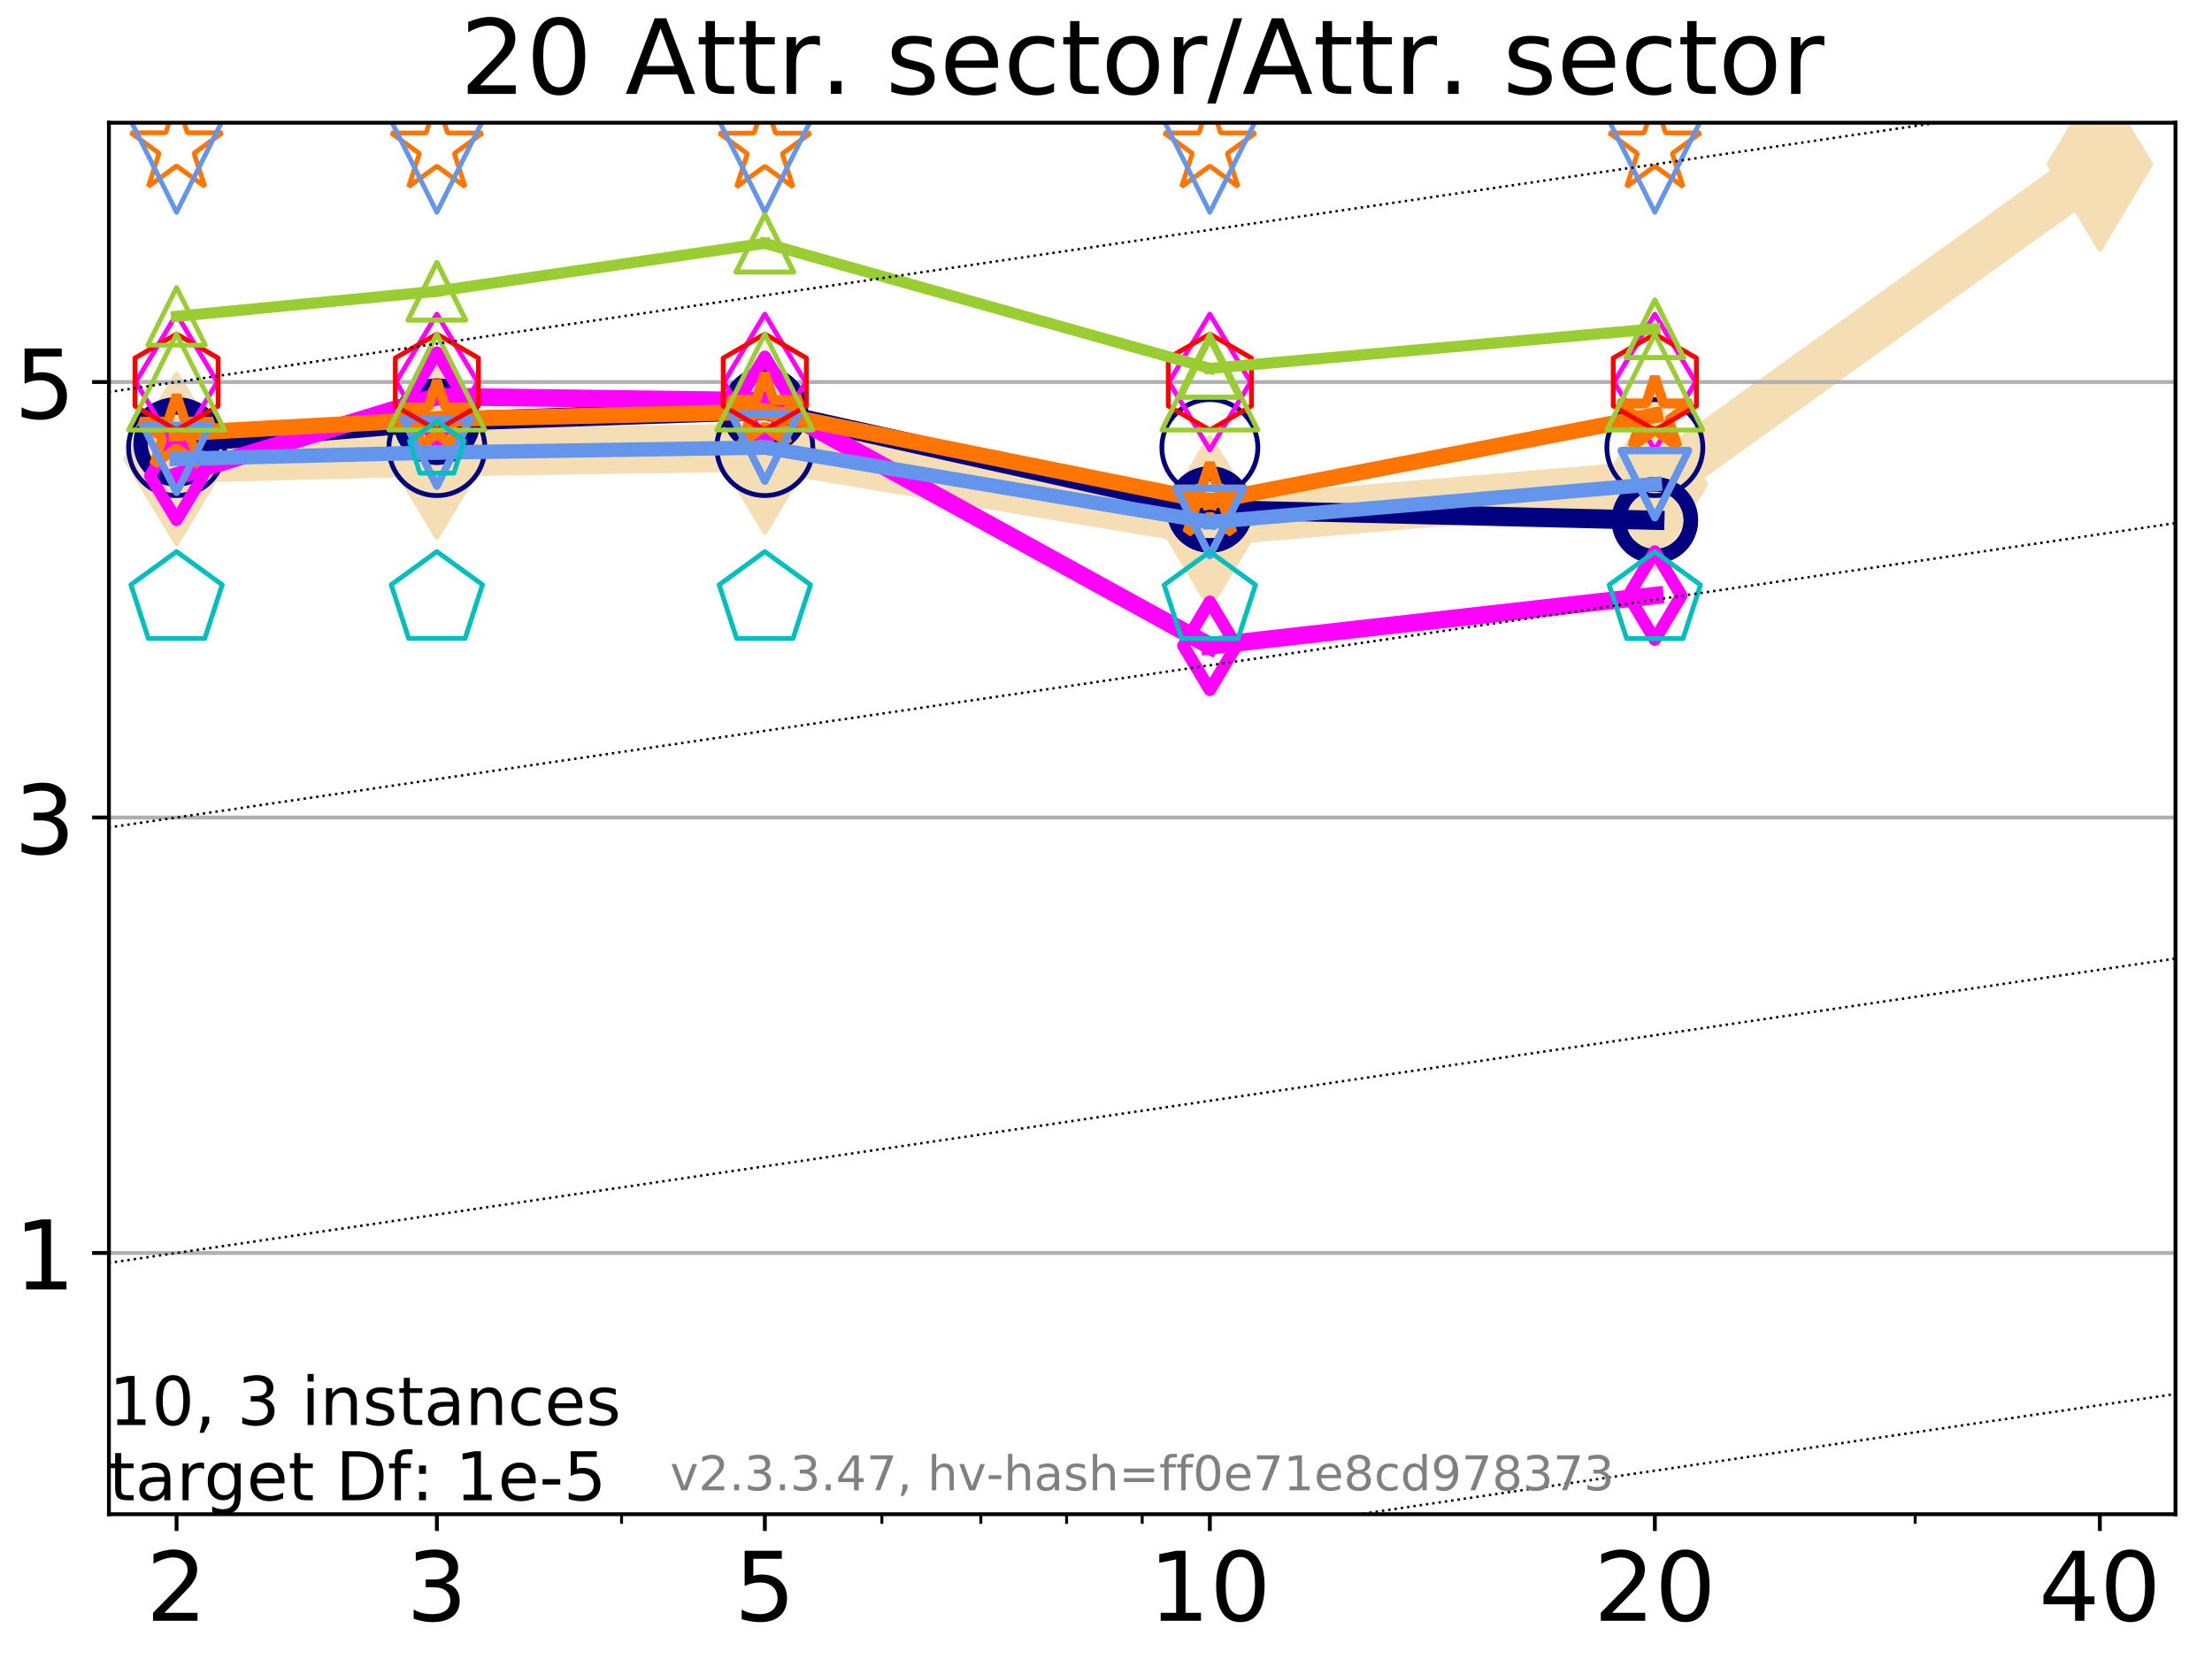 <?xml version="1.0" encoding="utf-8" standalone="no"?>
<!DOCTYPE svg PUBLIC "-//W3C//DTD SVG 1.1//EN"
  "http://www.w3.org/Graphics/SVG/1.1/DTD/svg11.dtd">
<!-- Created with matplotlib (https://matplotlib.org/) -->
<svg height="345.6pt" version="1.1" viewBox="0 0 460.8 345.6" width="460.8pt" xmlns="http://www.w3.org/2000/svg" xmlns:xlink="http://www.w3.org/1999/xlink">
 <defs>
  <style type="text/css">
*{stroke-linecap:butt;stroke-linejoin:round;}
  </style>
 </defs>
 <g id="figure_1">
  <g id="patch_1">
   <path d="M 0 345.6 
L 460.8 345.6 
L 460.8 0 
L 0 0 
z
" style="fill:#ffffff;"/>
  </g>
  <g id="axes_1">
   <g id="patch_2">
    <path d="M 22.69 315.44 
L 453.192 315.44 
L 453.192 25.56 
L 22.69 25.56 
z
" style="fill:#ffffff;"/>
   </g>
   <g id="line2d_1">
    <path clip-path="url(#p265bdc2917)" d="M 36.781 95.595 
L 91.009 94.264 
L 159.329 93.236 
L 252.032 108.739 
L 344.736 100.858 
L 437.439 34.238 
" style="fill:none;stroke:#f5deb3;stroke-linecap:square;stroke-width:10;"/>
    <defs>
     <path d="M 0 17.678 
L 10.607 0 
L 0 -17.678 
L -10.607 0 
z
" id="m202fcb9f20" style="stroke:#f5deb3;stroke-linejoin:miter;"/>
    </defs>
    <g clip-path="url(#p265bdc2917)">
     <use style="fill:#f5deb3;stroke:#f5deb3;stroke-linejoin:miter;" x="36.781" xlink:href="#m202fcb9f20" y="95.595"/>
     <use style="fill:#f5deb3;stroke:#f5deb3;stroke-linejoin:miter;" x="91.009" xlink:href="#m202fcb9f20" y="94.264"/>
     <use style="fill:#f5deb3;stroke:#f5deb3;stroke-linejoin:miter;" x="159.329" xlink:href="#m202fcb9f20" y="93.236"/>
     <use style="fill:#f5deb3;stroke:#f5deb3;stroke-linejoin:miter;" x="252.032" xlink:href="#m202fcb9f20" y="108.739"/>
     <use style="fill:#f5deb3;stroke:#f5deb3;stroke-linejoin:miter;" x="344.736" xlink:href="#m202fcb9f20" y="100.858"/>
     <use style="fill:#f5deb3;stroke:#f5deb3;stroke-linejoin:miter;" x="437.439" xlink:href="#m202fcb9f20" y="34.238"/>
    </g>
   </g>
   <g id="matplotlib.axis_1">
    <g id="xtick_1">
     <g id="line2d_2">
      <defs>
       <path d="M 0 0 
L 0 3.5 
" id="m2816f1c9ae" style="stroke:#000000;stroke-width:0.8;"/>
      </defs>
      <g>
       <use style="stroke:#000000;stroke-width:0.8;" x="36.781" xlink:href="#m2816f1c9ae" y="315.44"/>
      </g>
     </g>
     <g id="text_1">
      <!-- 2 -->
      <defs>
       <path d="M 19.188 8.297 
L 53.609 8.297 
L 53.609 0 
L 7.328 0 
L 7.328 8.297 
Q 12.938 14.109 22.625 23.891 
Q 32.328 33.688 34.812 36.531 
Q 39.547 41.844 41.422 45.531 
Q 43.312 49.219 43.312 52.781 
Q 43.312 58.594 39.234 62.25 
Q 35.156 65.922 28.609 65.922 
Q 23.969 65.922 18.812 64.312 
Q 13.672 62.703 7.812 59.422 
L 7.812 69.391 
Q 13.766 71.781 18.938 73 
Q 24.125 74.219 28.422 74.219 
Q 39.75 74.219 46.484 68.547 
Q 53.219 62.891 53.219 53.422 
Q 53.219 48.922 51.531 44.891 
Q 49.859 40.875 45.406 35.406 
Q 44.188 33.984 37.641 27.219 
Q 31.109 20.453 19.188 8.297 
z
" id="DejaVuSans-50"/>
      </defs>
      <g transform="translate(30.419 337.637)scale(0.2 -0.2)">
       <use xlink:href="#DejaVuSans-50"/>
      </g>
     </g>
    </g>
    <g id="xtick_2">
     <g id="line2d_3">
      <g>
       <use style="stroke:#000000;stroke-width:0.8;" x="91.009" xlink:href="#m2816f1c9ae" y="315.44"/>
      </g>
     </g>
     <g id="text_2">
      <!-- 3 -->
      <defs>
       <path d="M 40.578 39.312 
Q 47.656 37.797 51.625 33 
Q 55.609 28.219 55.609 21.188 
Q 55.609 10.406 48.188 4.484 
Q 40.766 -1.422 27.094 -1.422 
Q 22.516 -1.422 17.656 -0.516 
Q 12.797 0.391 7.625 2.203 
L 7.625 11.719 
Q 11.719 9.328 16.594 8.109 
Q 21.484 6.891 26.812 6.891 
Q 36.078 6.891 40.938 10.547 
Q 45.797 14.203 45.797 21.188 
Q 45.797 27.641 41.281 31.266 
Q 36.766 34.906 28.719 34.906 
L 20.219 34.906 
L 20.219 43.016 
L 29.109 43.016 
Q 36.375 43.016 40.234 45.922 
Q 44.094 48.828 44.094 54.297 
Q 44.094 59.906 40.109 62.906 
Q 36.141 65.922 28.719 65.922 
Q 24.656 65.922 20.016 65.031 
Q 15.375 64.156 9.812 62.312 
L 9.812 71.094 
Q 15.438 72.656 20.344 73.438 
Q 25.25 74.219 29.594 74.219 
Q 40.828 74.219 47.359 69.109 
Q 53.906 64.016 53.906 55.328 
Q 53.906 49.266 50.438 45.094 
Q 46.969 40.922 40.578 39.312 
z
" id="DejaVuSans-51"/>
      </defs>
      <g transform="translate(84.647 337.637)scale(0.2 -0.2)">
       <use xlink:href="#DejaVuSans-51"/>
      </g>
     </g>
    </g>
    <g id="xtick_3">
     <g id="line2d_4">
      <g>
       <use style="stroke:#000000;stroke-width:0.8;" x="159.329" xlink:href="#m2816f1c9ae" y="315.44"/>
      </g>
     </g>
     <g id="text_3">
      <!-- 5 -->
      <defs>
       <path d="M 10.797 72.906 
L 49.516 72.906 
L 49.516 64.594 
L 19.828 64.594 
L 19.828 46.734 
Q 21.969 47.469 24.109 47.828 
Q 26.266 48.188 28.422 48.188 
Q 40.625 48.188 47.75 41.5 
Q 54.891 34.812 54.891 23.391 
Q 54.891 11.625 47.562 5.094 
Q 40.234 -1.422 26.906 -1.422 
Q 22.312 -1.422 17.547 -0.641 
Q 12.797 0.141 7.719 1.703 
L 7.719 11.625 
Q 12.109 9.234 16.797 8.062 
Q 21.484 6.891 26.703 6.891 
Q 35.156 6.891 40.078 11.328 
Q 45.016 15.766 45.016 23.391 
Q 45.016 31 40.078 35.438 
Q 35.156 39.891 26.703 39.891 
Q 22.75 39.891 18.812 39.016 
Q 14.891 38.141 10.797 36.281 
z
" id="DejaVuSans-53"/>
      </defs>
      <g transform="translate(152.966 337.637)scale(0.2 -0.2)">
       <use xlink:href="#DejaVuSans-53"/>
      </g>
     </g>
    </g>
    <g id="xtick_4">
     <g id="line2d_5">
      <g>
       <use style="stroke:#000000;stroke-width:0.8;" x="252.032" xlink:href="#m2816f1c9ae" y="315.44"/>
      </g>
     </g>
     <g id="text_4">
      <!-- 10 -->
      <defs>
       <path d="M 12.406 8.297 
L 28.516 8.297 
L 28.516 63.922 
L 10.984 60.406 
L 10.984 69.391 
L 28.422 72.906 
L 38.281 72.906 
L 38.281 8.297 
L 54.391 8.297 
L 54.391 0 
L 12.406 0 
z
" id="DejaVuSans-49"/>
       <path d="M 31.781 66.406 
Q 24.172 66.406 20.328 58.906 
Q 16.5 51.422 16.5 36.375 
Q 16.5 21.391 20.328 13.891 
Q 24.172 6.391 31.781 6.391 
Q 39.453 6.391 43.281 13.891 
Q 47.125 21.391 47.125 36.375 
Q 47.125 51.422 43.281 58.906 
Q 39.453 66.406 31.781 66.406 
z
M 31.781 74.219 
Q 44.047 74.219 50.516 64.516 
Q 56.984 54.828 56.984 36.375 
Q 56.984 17.969 50.516 8.266 
Q 44.047 -1.422 31.781 -1.422 
Q 19.531 -1.422 13.062 8.266 
Q 6.594 17.969 6.594 36.375 
Q 6.594 54.828 13.062 64.516 
Q 19.531 74.219 31.781 74.219 
z
" id="DejaVuSans-48"/>
      </defs>
      <g transform="translate(239.307 337.637)scale(0.2 -0.2)">
       <use xlink:href="#DejaVuSans-49"/>
       <use x="63.623" xlink:href="#DejaVuSans-48"/>
      </g>
     </g>
    </g>
    <g id="xtick_5">
     <g id="line2d_6">
      <g>
       <use style="stroke:#000000;stroke-width:0.8;" x="344.736" xlink:href="#m2816f1c9ae" y="315.44"/>
      </g>
     </g>
     <g id="text_5">
      <!-- 20 -->
      <g transform="translate(332.011 337.637)scale(0.2 -0.2)">
       <use xlink:href="#DejaVuSans-50"/>
       <use x="63.623" xlink:href="#DejaVuSans-48"/>
      </g>
     </g>
    </g>
    <g id="xtick_6">
     <g id="line2d_7">
      <g>
       <use style="stroke:#000000;stroke-width:0.8;" x="437.439" xlink:href="#m2816f1c9ae" y="315.44"/>
      </g>
     </g>
     <g id="text_6">
      <!-- 40 -->
      <defs>
       <path d="M 37.797 64.312 
L 12.891 25.391 
L 37.797 25.391 
z
M 35.203 72.906 
L 47.609 72.906 
L 47.609 25.391 
L 58.016 25.391 
L 58.016 17.188 
L 47.609 17.188 
L 47.609 0 
L 37.797 0 
L 37.797 17.188 
L 4.891 17.188 
L 4.891 26.703 
z
" id="DejaVuSans-52"/>
      </defs>
      <g transform="translate(424.714 337.637)scale(0.2 -0.2)">
       <use xlink:href="#DejaVuSans-52"/>
       <use x="63.623" xlink:href="#DejaVuSans-48"/>
      </g>
     </g>
    </g>
    <g id="xtick_7">
     <g id="line2d_8">
      <defs>
       <path d="M 0 0 
L 0 2 
" id="mff2ad75023" style="stroke:#000000;stroke-width:0.6;"/>
      </defs>
      <g>
       <use style="stroke:#000000;stroke-width:0.6;" x="129.485" xlink:href="#mff2ad75023" y="315.44"/>
      </g>
     </g>
    </g>
    <g id="xtick_8">
     <g id="line2d_9">
      <g>
       <use style="stroke:#000000;stroke-width:0.6;" x="183.713" xlink:href="#mff2ad75023" y="315.44"/>
      </g>
     </g>
    </g>
    <g id="xtick_9">
     <g id="line2d_10">
      <g>
       <use style="stroke:#000000;stroke-width:0.6;" x="204.329" xlink:href="#mff2ad75023" y="315.44"/>
      </g>
     </g>
    </g>
    <g id="xtick_10">
     <g id="line2d_11">
      <g>
       <use style="stroke:#000000;stroke-width:0.6;" x="222.188" xlink:href="#mff2ad75023" y="315.44"/>
      </g>
     </g>
    </g>
    <g id="xtick_11">
     <g id="line2d_12">
      <g>
       <use style="stroke:#000000;stroke-width:0.6;" x="237.941" xlink:href="#mff2ad75023" y="315.44"/>
      </g>
     </g>
    </g>
    <g id="xtick_12">
     <g id="line2d_13">
      <g>
       <use style="stroke:#000000;stroke-width:0.6;" x="398.964" xlink:href="#mff2ad75023" y="315.44"/>
      </g>
     </g>
    </g>
   </g>
   <g id="matplotlib.axis_2">
    <g id="ytick_1">
     <g id="line2d_14">
      <path clip-path="url(#p265bdc2917)" d="M 22.69 261.012 
L 453.192 261.012 
" style="fill:none;stroke:#b0b0b0;stroke-linecap:square;stroke-width:0.8;"/>
     </g>
     <g id="line2d_15">
      <defs>
       <path d="M 0 0 
L -3.5 0 
" id="m9c0cd29c92" style="stroke:#000000;stroke-width:0.8;"/>
      </defs>
      <g>
       <use style="stroke:#000000;stroke-width:0.8;" x="22.69" xlink:href="#m9c0cd29c92" y="261.012"/>
      </g>
     </g>
     <g id="text_7">
      <!-- 1 -->
      <g transform="translate(2.965 268.611)scale(0.2 -0.2)">
       <use xlink:href="#DejaVuSans-49"/>
      </g>
     </g>
    </g>
    <g id="ytick_2">
     <g id="line2d_16">
      <path clip-path="url(#p265bdc2917)" d="M 22.69 170.299 
L 453.192 170.299 
" style="fill:none;stroke:#b0b0b0;stroke-linecap:square;stroke-width:0.8;"/>
     </g>
     <g id="line2d_17">
      <g>
       <use style="stroke:#000000;stroke-width:0.8;" x="22.69" xlink:href="#m9c0cd29c92" y="170.299"/>
      </g>
     </g>
     <g id="text_8">
      <!-- 3 -->
      <g transform="translate(2.965 177.898)scale(0.2 -0.2)">
       <use xlink:href="#DejaVuSans-51"/>
      </g>
     </g>
    </g>
    <g id="ytick_3">
     <g id="line2d_18">
      <path clip-path="url(#p265bdc2917)" d="M 22.69 79.586 
L 453.192 79.586 
" style="fill:none;stroke:#b0b0b0;stroke-linecap:square;stroke-width:0.8;"/>
     </g>
     <g id="line2d_19">
      <g>
       <use style="stroke:#000000;stroke-width:0.8;" x="22.69" xlink:href="#m9c0cd29c92" y="79.586"/>
      </g>
     </g>
     <g id="text_9">
      <!-- 5 -->
      <g transform="translate(2.965 87.184)scale(0.2 -0.2)">
       <use xlink:href="#DejaVuSans-53"/>
      </g>
     </g>
    </g>
   </g>
   <g id="line2d_20">
    <path clip-path="url(#p265bdc2917)" d="M 36.781 92.374 
L 91.009 87.837 
" style="fill:none;stroke:#000080;stroke-linecap:square;stroke-width:4;"/>
    <defs>
     <path d="M 0 7.5 
C 1.989 7.5 3.897 6.71 5.303 5.303 
C 6.71 3.897 7.5 1.989 7.5 0 
C 7.5 -1.989 6.71 -3.897 5.303 -5.303 
C 3.897 -6.71 1.989 -7.5 0 -7.5 
C -1.989 -7.5 -3.897 -6.71 -5.303 -5.303 
C -6.71 -3.897 -7.5 -1.989 -7.5 0 
C -7.5 1.989 -6.71 3.897 -5.303 5.303 
C -3.897 6.71 -1.989 7.5 0 7.5 
z
" id="m09c13eac47" style="stroke:#000080;stroke-width:3;"/>
    </defs>
    <g clip-path="url(#p265bdc2917)">
     <use style="fill-opacity:0;stroke:#000080;stroke-width:3;" x="36.781" xlink:href="#m09c13eac47" y="92.374"/>
     <use style="fill-opacity:0;stroke:#000080;stroke-width:3;" x="91.009" xlink:href="#m09c13eac47" y="87.837"/>
    </g>
   </g>
   <g id="line2d_21">
    <path clip-path="url(#p265bdc2917)" d="M 91.009 87.837 
L 159.329 85.493 
" style="fill:none;stroke:#000080;stroke-linecap:square;stroke-width:4;"/>
    <g clip-path="url(#p265bdc2917)">
     <use style="fill-opacity:0;stroke:#000080;stroke-width:3;" x="91.009" xlink:href="#m09c13eac47" y="87.837"/>
     <use style="fill-opacity:0;stroke:#000080;stroke-width:3;" x="159.329" xlink:href="#m09c13eac47" y="85.493"/>
    </g>
   </g>
   <g id="line2d_22">
    <path clip-path="url(#p265bdc2917)" d="M 159.329 85.493 
L 252.032 106.142 
" style="fill:none;stroke:#000080;stroke-linecap:square;stroke-width:4;"/>
    <g clip-path="url(#p265bdc2917)">
     <use style="fill-opacity:0;stroke:#000080;stroke-width:3;" x="159.329" xlink:href="#m09c13eac47" y="85.493"/>
     <use style="fill-opacity:0;stroke:#000080;stroke-width:3;" x="252.032" xlink:href="#m09c13eac47" y="106.142"/>
    </g>
   </g>
   <g id="line2d_23">
    <path clip-path="url(#p265bdc2917)" d="M 252.032 106.142 
L 344.736 108.384 
" style="fill:none;stroke:#000080;stroke-linecap:square;stroke-width:4;"/>
    <g clip-path="url(#p265bdc2917)">
     <use style="fill-opacity:0;stroke:#000080;stroke-width:3;" x="252.032" xlink:href="#m09c13eac47" y="106.142"/>
     <use style="fill-opacity:0;stroke:#000080;stroke-width:3;" x="344.736" xlink:href="#m09c13eac47" y="108.384"/>
    </g>
   </g>
   <g id="line2d_24">
    <path clip-path="url(#p265bdc2917)" d="M 344.736 108.384 
" style="fill:none;stroke:#000080;stroke-linecap:square;stroke-width:4;"/>
    <g clip-path="url(#p265bdc2917)">
     <use style="fill-opacity:0;stroke:#000080;stroke-width:3;" x="344.736" xlink:href="#m09c13eac47" y="108.384"/>
    </g>
   </g>
   <g id="line2d_25"/>
   <g id="line2d_26">
    <defs>
     <path d="M 0 10 
C 2.652 10 5.196 8.946 7.071 7.071 
C 8.946 5.196 10 2.652 10 0 
C 10 -2.652 8.946 -5.196 7.071 -7.071 
C 5.196 -8.946 2.652 -10 0 -10 
C -2.652 -10 -5.196 -8.946 -7.071 -7.071 
C -8.946 -5.196 -10 -2.652 -10 0 
C -10 2.652 -8.946 5.196 -7.071 7.071 
C -5.196 8.946 -2.652 10 0 10 
z
" id="mc94917ad9f" style="stroke:#000080;"/>
    </defs>
    <g clip-path="url(#p265bdc2917)">
     <use style="fill-opacity:0;stroke:#000080;" x="36.781" xlink:href="#mc94917ad9f" y="93.238"/>
     <use style="fill-opacity:0;stroke:#000080;" x="91.009" xlink:href="#mc94917ad9f" y="93.239"/>
     <use style="fill-opacity:0;stroke:#000080;" x="159.329" xlink:href="#mc94917ad9f" y="93.238"/>
     <use style="fill-opacity:0;stroke:#000080;" x="252.032" xlink:href="#mc94917ad9f" y="93.239"/>
     <use style="fill-opacity:0;stroke:#000080;" x="344.736" xlink:href="#mc94917ad9f" y="93.239"/>
    </g>
   </g>
   <g id="line2d_27">
    <path clip-path="url(#p265bdc2917)" d="M 36.781 99.166 
L 91.009 82.614 
" style="fill:none;stroke:#ff00ff;stroke-linecap:square;stroke-width:3.667;"/>
    <defs>
     <path d="M 0 9.192 
L 5.515 0 
L 0 -9.192 
L -5.515 0 
z
" id="me428ac0e98" style="stroke:#ff00ff;stroke-linejoin:miter;stroke-width:2.5;"/>
    </defs>
    <g clip-path="url(#p265bdc2917)">
     <use style="fill-opacity:0;stroke:#ff00ff;stroke-linejoin:miter;stroke-width:2.5;" x="36.781" xlink:href="#me428ac0e98" y="99.166"/>
     <use style="fill-opacity:0;stroke:#ff00ff;stroke-linejoin:miter;stroke-width:2.5;" x="91.009" xlink:href="#me428ac0e98" y="82.614"/>
    </g>
   </g>
   <g id="line2d_28">
    <path clip-path="url(#p265bdc2917)" d="M 91.009 82.614 
L 159.329 83.502 
" style="fill:none;stroke:#ff00ff;stroke-linecap:square;stroke-width:3.667;"/>
    <g clip-path="url(#p265bdc2917)">
     <use style="fill-opacity:0;stroke:#ff00ff;stroke-linejoin:miter;stroke-width:2.5;" x="91.009" xlink:href="#me428ac0e98" y="82.614"/>
     <use style="fill-opacity:0;stroke:#ff00ff;stroke-linejoin:miter;stroke-width:2.5;" x="159.329" xlink:href="#me428ac0e98" y="83.502"/>
    </g>
   </g>
   <g id="line2d_29">
    <path clip-path="url(#p265bdc2917)" d="M 159.329 83.502 
L 252.032 134.53 
" style="fill:none;stroke:#ff00ff;stroke-linecap:square;stroke-width:3.667;"/>
    <g clip-path="url(#p265bdc2917)">
     <use style="fill-opacity:0;stroke:#ff00ff;stroke-linejoin:miter;stroke-width:2.5;" x="159.329" xlink:href="#me428ac0e98" y="83.502"/>
     <use style="fill-opacity:0;stroke:#ff00ff;stroke-linejoin:miter;stroke-width:2.5;" x="252.032" xlink:href="#me428ac0e98" y="134.53"/>
    </g>
   </g>
   <g id="line2d_30">
    <path clip-path="url(#p265bdc2917)" d="M 252.032 134.53 
L 344.736 124.074 
" style="fill:none;stroke:#ff00ff;stroke-linecap:square;stroke-width:3.667;"/>
    <g clip-path="url(#p265bdc2917)">
     <use style="fill-opacity:0;stroke:#ff00ff;stroke-linejoin:miter;stroke-width:2.5;" x="252.032" xlink:href="#me428ac0e98" y="134.53"/>
     <use style="fill-opacity:0;stroke:#ff00ff;stroke-linejoin:miter;stroke-width:2.5;" x="344.736" xlink:href="#me428ac0e98" y="124.074"/>
    </g>
   </g>
   <g id="line2d_31">
    <path clip-path="url(#p265bdc2917)" d="M 344.736 124.074 
" style="fill:none;stroke:#ff00ff;stroke-linecap:square;stroke-width:3.667;"/>
    <g clip-path="url(#p265bdc2917)">
     <use style="fill-opacity:0;stroke:#ff00ff;stroke-linejoin:miter;stroke-width:2.5;" x="344.736" xlink:href="#me428ac0e98" y="124.074"/>
    </g>
   </g>
   <g id="line2d_32"/>
   <g id="line2d_33">
    <defs>
     <path d="M 0 14.142 
L 8.485 0 
L 0 -14.142 
L -8.485 0 
z
" id="mf759683c2a" style="stroke:#ff00ff;stroke-linejoin:miter;"/>
    </defs>
    <g clip-path="url(#p265bdc2917)">
     <use style="fill-opacity:0;stroke:#ff00ff;stroke-linejoin:miter;" x="36.781" xlink:href="#mf759683c2a" y="79.585"/>
     <use style="fill-opacity:0;stroke:#ff00ff;stroke-linejoin:miter;" x="91.009" xlink:href="#mf759683c2a" y="79.586"/>
     <use style="fill-opacity:0;stroke:#ff00ff;stroke-linejoin:miter;" x="159.329" xlink:href="#mf759683c2a" y="79.586"/>
     <use style="fill-opacity:0;stroke:#ff00ff;stroke-linejoin:miter;" x="252.032" xlink:href="#mf759683c2a" y="79.586"/>
     <use style="fill-opacity:0;stroke:#ff00ff;stroke-linejoin:miter;" x="344.736" xlink:href="#mf759683c2a" y="79.586"/>
    </g>
   </g>
   <g id="line2d_34">
    <path clip-path="url(#p265bdc2917)" d="M 36.781 90.279 
L 91.009 87.327 
" style="fill:none;stroke:#ff7500;stroke-linecap:square;stroke-width:3.333;"/>
    <defs>
     <path d="M 0 -8 
L -1.796 -2.472 
L -7.608 -2.472 
L -2.906 0.944 
L -4.702 6.472 
L -0 3.056 
L 4.702 6.472 
L 2.906 0.944 
L 7.608 -2.472 
L 1.796 -2.472 
z
" id="mead6425216" style="stroke:#ff7500;stroke-linejoin:bevel;stroke-width:2;"/>
    </defs>
    <g clip-path="url(#p265bdc2917)">
     <use style="fill-opacity:0;stroke:#ff7500;stroke-linejoin:bevel;stroke-width:2;" x="36.781" xlink:href="#mead6425216" y="90.279"/>
     <use style="fill-opacity:0;stroke:#ff7500;stroke-linejoin:bevel;stroke-width:2;" x="91.009" xlink:href="#mead6425216" y="87.327"/>
    </g>
   </g>
   <g id="line2d_35">
    <path clip-path="url(#p265bdc2917)" d="M 91.009 87.327 
L 159.329 85.778 
" style="fill:none;stroke:#ff7500;stroke-linecap:square;stroke-width:3.333;"/>
    <g clip-path="url(#p265bdc2917)">
     <use style="fill-opacity:0;stroke:#ff7500;stroke-linejoin:bevel;stroke-width:2;" x="91.009" xlink:href="#mead6425216" y="87.327"/>
     <use style="fill-opacity:0;stroke:#ff7500;stroke-linejoin:bevel;stroke-width:2;" x="159.329" xlink:href="#mead6425216" y="85.778"/>
    </g>
   </g>
   <g id="line2d_36">
    <path clip-path="url(#p265bdc2917)" d="M 159.329 85.778 
L 252.032 104.453 
" style="fill:none;stroke:#ff7500;stroke-linecap:square;stroke-width:3.333;"/>
    <g clip-path="url(#p265bdc2917)">
     <use style="fill-opacity:0;stroke:#ff7500;stroke-linejoin:bevel;stroke-width:2;" x="159.329" xlink:href="#mead6425216" y="85.778"/>
     <use style="fill-opacity:0;stroke:#ff7500;stroke-linejoin:bevel;stroke-width:2;" x="252.032" xlink:href="#mead6425216" y="104.453"/>
    </g>
   </g>
   <g id="line2d_37">
    <path clip-path="url(#p265bdc2917)" d="M 252.032 104.453 
L 344.736 86.523 
" style="fill:none;stroke:#ff7500;stroke-linecap:square;stroke-width:3.333;"/>
    <g clip-path="url(#p265bdc2917)">
     <use style="fill-opacity:0;stroke:#ff7500;stroke-linejoin:bevel;stroke-width:2;" x="252.032" xlink:href="#mead6425216" y="104.453"/>
     <use style="fill-opacity:0;stroke:#ff7500;stroke-linejoin:bevel;stroke-width:2;" x="344.736" xlink:href="#mead6425216" y="86.523"/>
    </g>
   </g>
   <g id="line2d_38">
    <path clip-path="url(#p265bdc2917)" d="M 344.736 86.523 
" style="fill:none;stroke:#ff7500;stroke-linecap:square;stroke-width:3.333;"/>
    <g clip-path="url(#p265bdc2917)">
     <use style="fill-opacity:0;stroke:#ff7500;stroke-linejoin:bevel;stroke-width:2;" x="344.736" xlink:href="#mead6425216" y="86.523"/>
    </g>
   </g>
   <g id="line2d_39"/>
   <g id="line2d_40">
    <defs>
     <path d="M 0 -10 
L -2.245 -3.09 
L -9.511 -3.09 
L -3.633 1.18 
L -5.878 8.09 
L -0 3.82 
L 5.878 8.09 
L 3.633 1.18 
L 9.511 -3.09 
L 2.245 -3.09 
z
" id="m964388b24c" style="stroke:#ff7500;stroke-linejoin:bevel;"/>
    </defs>
    <g clip-path="url(#p265bdc2917)">
     <use style="fill-opacity:0;stroke:#ff7500;stroke-linejoin:bevel;" x="36.781" xlink:href="#m964388b24c" y="30.749"/>
     <use style="fill-opacity:0;stroke:#ff7500;stroke-linejoin:bevel;" x="91.009" xlink:href="#m964388b24c" y="30.796"/>
     <use style="fill-opacity:0;stroke:#ff7500;stroke-linejoin:bevel;" x="159.329" xlink:href="#m964388b24c" y="30.832"/>
     <use style="fill-opacity:0;stroke:#ff7500;stroke-linejoin:bevel;" x="252.032" xlink:href="#m964388b24c" y="30.781"/>
     <use style="fill-opacity:0;stroke:#ff7500;stroke-linejoin:bevel;" x="344.736" xlink:href="#m964388b24c" y="30.784"/>
    </g>
   </g>
   <g id="line2d_41">
    <path clip-path="url(#p265bdc2917)" d="M 36.781 95.595 
L 91.009 94.264 
" style="fill:none;stroke:#6495ed;stroke-linecap:square;stroke-width:3;"/>
    <defs>
     <path d="M -0 7 
L 7 -7 
L -7 -7 
z
" id="m945819d514" style="stroke:#6495ed;stroke-linejoin:miter;stroke-width:1.5;"/>
    </defs>
    <g clip-path="url(#p265bdc2917)">
     <use style="fill-opacity:0;stroke:#6495ed;stroke-linejoin:miter;stroke-width:1.5;" x="36.781" xlink:href="#m945819d514" y="95.595"/>
     <use style="fill-opacity:0;stroke:#6495ed;stroke-linejoin:miter;stroke-width:1.5;" x="91.009" xlink:href="#m945819d514" y="94.264"/>
    </g>
   </g>
   <g id="line2d_42">
    <path clip-path="url(#p265bdc2917)" d="M 91.009 94.264 
L 159.329 93.236 
" style="fill:none;stroke:#6495ed;stroke-linecap:square;stroke-width:3;"/>
    <g clip-path="url(#p265bdc2917)">
     <use style="fill-opacity:0;stroke:#6495ed;stroke-linejoin:miter;stroke-width:1.5;" x="91.009" xlink:href="#m945819d514" y="94.264"/>
     <use style="fill-opacity:0;stroke:#6495ed;stroke-linejoin:miter;stroke-width:1.5;" x="159.329" xlink:href="#m945819d514" y="93.236"/>
    </g>
   </g>
   <g id="line2d_43">
    <path clip-path="url(#p265bdc2917)" d="M 159.329 93.236 
L 252.032 108.739 
" style="fill:none;stroke:#6495ed;stroke-linecap:square;stroke-width:3;"/>
    <g clip-path="url(#p265bdc2917)">
     <use style="fill-opacity:0;stroke:#6495ed;stroke-linejoin:miter;stroke-width:1.5;" x="159.329" xlink:href="#m945819d514" y="93.236"/>
     <use style="fill-opacity:0;stroke:#6495ed;stroke-linejoin:miter;stroke-width:1.5;" x="252.032" xlink:href="#m945819d514" y="108.739"/>
    </g>
   </g>
   <g id="line2d_44">
    <path clip-path="url(#p265bdc2917)" d="M 252.032 108.739 
L 344.736 100.858 
" style="fill:none;stroke:#6495ed;stroke-linecap:square;stroke-width:3;"/>
    <g clip-path="url(#p265bdc2917)">
     <use style="fill-opacity:0;stroke:#6495ed;stroke-linejoin:miter;stroke-width:1.5;" x="252.032" xlink:href="#m945819d514" y="108.739"/>
     <use style="fill-opacity:0;stroke:#6495ed;stroke-linejoin:miter;stroke-width:1.5;" x="344.736" xlink:href="#m945819d514" y="100.858"/>
    </g>
   </g>
   <g id="line2d_45">
    <path clip-path="url(#p265bdc2917)" d="M 344.736 100.858 
" style="fill:none;stroke:#6495ed;stroke-linecap:square;stroke-width:3;"/>
    <g clip-path="url(#p265bdc2917)">
     <use style="fill-opacity:0;stroke:#6495ed;stroke-linejoin:miter;stroke-width:1.5;" x="344.736" xlink:href="#m945819d514" y="100.858"/>
    </g>
   </g>
   <g id="line2d_46"/>
   <g id="line2d_47">
    <defs>
     <path d="M -0 10 
L 10 -10 
L -10 -10 
z
" id="mb7aa3a2f2a" style="stroke:#6495ed;stroke-linejoin:miter;"/>
    </defs>
    <g clip-path="url(#p265bdc2917)">
     <use style="fill-opacity:0;stroke:#6495ed;stroke-linejoin:miter;" x="36.781" xlink:href="#mb7aa3a2f2a" y="34.229"/>
     <use style="fill-opacity:0;stroke:#6495ed;stroke-linejoin:miter;" x="91.009" xlink:href="#mb7aa3a2f2a" y="34.229"/>
     <use style="fill-opacity:0;stroke:#6495ed;stroke-linejoin:miter;" x="159.329" xlink:href="#mb7aa3a2f2a" y="34.229"/>
     <use style="fill-opacity:0;stroke:#6495ed;stroke-linejoin:miter;" x="252.032" xlink:href="#mb7aa3a2f2a" y="34.229"/>
     <use style="fill-opacity:0;stroke:#6495ed;stroke-linejoin:miter;" x="344.736" xlink:href="#mb7aa3a2f2a" y="34.229"/>
    </g>
   </g>
   <g id="line2d_48"/>
   <g id="line2d_49">
    <defs>
     <path d="M 0 -10 
L -8.66 -5 
L -8.66 5 
L -0 10 
L 8.66 5 
L 8.66 -5 
z
" id="m1aed30f5b4" style="stroke:#ff0000;stroke-linejoin:miter;"/>
    </defs>
    <g clip-path="url(#p265bdc2917)">
     <use style="fill-opacity:0;stroke:#ff0000;stroke-linejoin:miter;" x="36.781" xlink:href="#m1aed30f5b4" y="79.586"/>
     <use style="fill-opacity:0;stroke:#ff0000;stroke-linejoin:miter;" x="91.009" xlink:href="#m1aed30f5b4" y="79.586"/>
     <use style="fill-opacity:0;stroke:#ff0000;stroke-linejoin:miter;" x="159.329" xlink:href="#m1aed30f5b4" y="79.586"/>
     <use style="fill-opacity:0;stroke:#ff0000;stroke-linejoin:miter;" x="252.032" xlink:href="#m1aed30f5b4" y="79.586"/>
     <use style="fill-opacity:0;stroke:#ff0000;stroke-linejoin:miter;" x="344.736" xlink:href="#m1aed30f5b4" y="79.586"/>
    </g>
   </g>
   <g id="line2d_50">
    <path clip-path="url(#p265bdc2917)" d="M 36.781 65.9 
L 91.009 60.666 
" style="fill:none;stroke:#9acd32;stroke-linecap:square;stroke-width:2.333;"/>
    <defs>
     <path d="M 0 -6 
L -6 6 
L 6 6 
z
" id="m547eb9873a" style="stroke:#9acd32;stroke-linejoin:miter;"/>
    </defs>
    <g clip-path="url(#p265bdc2917)">
     <use style="fill-opacity:0;stroke:#9acd32;stroke-linejoin:miter;" x="36.781" xlink:href="#m547eb9873a" y="65.9"/>
     <use style="fill-opacity:0;stroke:#9acd32;stroke-linejoin:miter;" x="91.009" xlink:href="#m547eb9873a" y="60.666"/>
    </g>
   </g>
   <g id="line2d_51">
    <path clip-path="url(#p265bdc2917)" d="M 91.009 60.666 
L 159.329 50.681 
" style="fill:none;stroke:#9acd32;stroke-linecap:square;stroke-width:2.333;"/>
    <g clip-path="url(#p265bdc2917)">
     <use style="fill-opacity:0;stroke:#9acd32;stroke-linejoin:miter;" x="91.009" xlink:href="#m547eb9873a" y="60.666"/>
     <use style="fill-opacity:0;stroke:#9acd32;stroke-linejoin:miter;" x="159.329" xlink:href="#m547eb9873a" y="50.681"/>
    </g>
   </g>
   <g id="line2d_52">
    <path clip-path="url(#p265bdc2917)" d="M 159.329 50.681 
L 252.032 76.739 
" style="fill:none;stroke:#9acd32;stroke-linecap:square;stroke-width:2.333;"/>
    <g clip-path="url(#p265bdc2917)">
     <use style="fill-opacity:0;stroke:#9acd32;stroke-linejoin:miter;" x="159.329" xlink:href="#m547eb9873a" y="50.681"/>
     <use style="fill-opacity:0;stroke:#9acd32;stroke-linejoin:miter;" x="252.032" xlink:href="#m547eb9873a" y="76.739"/>
    </g>
   </g>
   <g id="line2d_53">
    <path clip-path="url(#p265bdc2917)" d="M 252.032 76.739 
L 344.736 68.497 
" style="fill:none;stroke:#9acd32;stroke-linecap:square;stroke-width:2.333;"/>
    <g clip-path="url(#p265bdc2917)">
     <use style="fill-opacity:0;stroke:#9acd32;stroke-linejoin:miter;" x="252.032" xlink:href="#m547eb9873a" y="76.739"/>
     <use style="fill-opacity:0;stroke:#9acd32;stroke-linejoin:miter;" x="344.736" xlink:href="#m547eb9873a" y="68.497"/>
    </g>
   </g>
   <g id="line2d_54">
    <path clip-path="url(#p265bdc2917)" d="M 344.736 68.497 
" style="fill:none;stroke:#9acd32;stroke-linecap:square;stroke-width:2.333;"/>
    <g clip-path="url(#p265bdc2917)">
     <use style="fill-opacity:0;stroke:#9acd32;stroke-linejoin:miter;" x="344.736" xlink:href="#m547eb9873a" y="68.497"/>
    </g>
   </g>
   <g id="line2d_55"/>
   <g id="line2d_56">
    <defs>
     <path d="M 0 -10 
L -10 10 
L 10 10 
z
" id="m0bbaec1ad3" style="stroke:#9acd32;stroke-linejoin:miter;"/>
    </defs>
    <g clip-path="url(#p265bdc2917)">
     <use style="fill-opacity:0;stroke:#9acd32;stroke-linejoin:miter;" x="36.781" xlink:href="#m0bbaec1ad3" y="79.583"/>
     <use style="fill-opacity:0;stroke:#9acd32;stroke-linejoin:miter;" x="91.009" xlink:href="#m0bbaec1ad3" y="79.572"/>
     <use style="fill-opacity:0;stroke:#9acd32;stroke-linejoin:miter;" x="159.329" xlink:href="#m0bbaec1ad3" y="79.577"/>
     <use style="fill-opacity:0;stroke:#9acd32;stroke-linejoin:miter;" x="252.032" xlink:href="#m0bbaec1ad3" y="79.583"/>
     <use style="fill-opacity:0;stroke:#9acd32;stroke-linejoin:miter;" x="344.736" xlink:href="#m0bbaec1ad3" y="79.583"/>
    </g>
   </g>
   <g id="line2d_57">
    <path clip-path="url(#p265bdc2917)" d="M 91.009 93.714 
" style="fill:none;stroke:#00bfbf;stroke-linecap:square;stroke-width:2;"/>
    <defs>
     <path d="M 0 -6 
L -5.706 -1.854 
L -3.527 4.854 
L 3.527 4.854 
L 5.706 -1.854 
z
" id="m4adafb8cb6" style="stroke:#00bfbf;stroke-linejoin:miter;"/>
    </defs>
    <g clip-path="url(#p265bdc2917)">
     <use style="fill-opacity:0;stroke:#00bfbf;stroke-linejoin:miter;" x="91.009" xlink:href="#m4adafb8cb6" y="93.714"/>
    </g>
   </g>
   <g id="line2d_58"/>
   <g id="line2d_59">
    <defs>
     <path d="M 0 -10 
L -9.511 -3.09 
L -5.878 8.09 
L 5.878 8.09 
L 9.511 -3.09 
z
" id="mb9bb023f00" style="stroke:#00bfbf;stroke-linejoin:miter;"/>
    </defs>
    <g clip-path="url(#p265bdc2917)">
     <use style="fill-opacity:0;stroke:#00bfbf;stroke-linejoin:miter;" x="36.781" xlink:href="#mb9bb023f00" y="124.906"/>
     <use style="fill-opacity:0;stroke:#00bfbf;stroke-linejoin:miter;" x="91.009" xlink:href="#mb9bb023f00" y="124.899"/>
     <use style="fill-opacity:0;stroke:#00bfbf;stroke-linejoin:miter;" x="159.329" xlink:href="#mb9bb023f00" y="124.912"/>
     <use style="fill-opacity:0;stroke:#00bfbf;stroke-linejoin:miter;" x="252.032" xlink:href="#mb9bb023f00" y="124.938"/>
     <use style="fill-opacity:0;stroke:#00bfbf;stroke-linejoin:miter;" x="344.736" xlink:href="#mb9bb023f00" y="124.938"/>
    </g>
   </g>
   <g id="line2d_60"/>
   <g id="line2d_61">
    <path clip-path="url(#p265bdc2917)" d="M 71.58 346.6 
L 461.8 289.127 
" style="fill:none;stroke:#000000;stroke-dasharray:0.5,0.825;stroke-dashoffset:0;stroke-width:0.5;"/>
   </g>
   <g id="line2d_62">
    <path clip-path="url(#p265bdc2917)" d="M -1 266.577 
L 461.8 198.414 
" style="fill:none;stroke:#000000;stroke-dasharray:0.5,0.825;stroke-dashoffset:0;stroke-width:0.5;"/>
   </g>
   <g id="line2d_63">
    <path clip-path="url(#p265bdc2917)" d="M -1 175.864 
L 461.8 107.701 
" style="fill:none;stroke:#000000;stroke-dasharray:0.5,0.825;stroke-dashoffset:0;stroke-width:0.5;"/>
   </g>
   <g id="line2d_64">
    <path clip-path="url(#p265bdc2917)" d="M -1 85.151 
L 461.8 16.988 
" style="fill:none;stroke:#000000;stroke-dasharray:0.5,0.825;stroke-dashoffset:0;stroke-width:0.5;"/>
   </g>
   <g id="line2d_65">
    <path clip-path="url(#p265bdc2917)" style="fill:none;stroke:#000000;stroke-dasharray:0.5,0.825;stroke-dashoffset:0;stroke-width:0.5;"/>
   </g>
   <g id="patch_3">
    <path d="M 22.69 315.44 
L 22.69 25.56 
" style="fill:none;stroke:#000000;stroke-linecap:square;stroke-linejoin:miter;stroke-width:0.8;"/>
   </g>
   <g id="patch_4">
    <path d="M 453.192 315.44 
L 453.192 25.56 
" style="fill:none;stroke:#000000;stroke-linecap:square;stroke-linejoin:miter;stroke-width:0.8;"/>
   </g>
   <g id="patch_5">
    <path d="M 22.69 315.44 
L 453.192 315.44 
" style="fill:none;stroke:#000000;stroke-linecap:square;stroke-linejoin:miter;stroke-width:0.8;"/>
   </g>
   <g id="patch_6">
    <path d="M 22.69 25.56 
L 453.192 25.56 
" style="fill:none;stroke:#000000;stroke-linecap:square;stroke-linejoin:miter;stroke-width:0.8;"/>
   </g>
   <g id="text_10">
    <!-- 10, 3 instances -->
    <defs>
     <path d="M 11.719 12.406 
L 22.016 12.406 
L 22.016 4 
L 14.016 -11.625 
L 7.719 -11.625 
L 11.719 4 
z
" id="DejaVuSans-44"/>
     <path id="DejaVuSans-32"/>
     <path d="M 9.422 54.688 
L 18.406 54.688 
L 18.406 0 
L 9.422 0 
z
M 9.422 75.984 
L 18.406 75.984 
L 18.406 64.594 
L 9.422 64.594 
z
" id="DejaVuSans-105"/>
     <path d="M 54.891 33.016 
L 54.891 0 
L 45.906 0 
L 45.906 32.719 
Q 45.906 40.484 42.875 44.328 
Q 39.844 48.188 33.797 48.188 
Q 26.516 48.188 22.312 43.547 
Q 18.109 38.922 18.109 30.906 
L 18.109 0 
L 9.078 0 
L 9.078 54.688 
L 18.109 54.688 
L 18.109 46.188 
Q 21.344 51.125 25.703 53.562 
Q 30.078 56 35.797 56 
Q 45.219 56 50.047 50.172 
Q 54.891 44.344 54.891 33.016 
z
" id="DejaVuSans-110"/>
     <path d="M 44.281 53.078 
L 44.281 44.578 
Q 40.484 46.531 36.375 47.5 
Q 32.281 48.484 27.875 48.484 
Q 21.188 48.484 17.844 46.438 
Q 14.5 44.391 14.5 40.281 
Q 14.5 37.156 16.891 35.375 
Q 19.281 33.594 26.516 31.984 
L 29.594 31.297 
Q 39.156 29.25 43.188 25.516 
Q 47.219 21.781 47.219 15.094 
Q 47.219 7.469 41.188 3.016 
Q 35.156 -1.422 24.609 -1.422 
Q 20.219 -1.422 15.453 -0.562 
Q 10.688 0.297 5.422 2 
L 5.422 11.281 
Q 10.406 8.688 15.234 7.391 
Q 20.062 6.109 24.812 6.109 
Q 31.156 6.109 34.562 8.281 
Q 37.984 10.453 37.984 14.406 
Q 37.984 18.062 35.516 20.016 
Q 33.062 21.969 24.703 23.781 
L 21.578 24.516 
Q 13.234 26.266 9.516 29.906 
Q 5.812 33.547 5.812 39.891 
Q 5.812 47.609 11.281 51.797 
Q 16.75 56 26.812 56 
Q 31.781 56 36.172 55.266 
Q 40.578 54.547 44.281 53.078 
z
" id="DejaVuSans-115"/>
     <path d="M 18.312 70.219 
L 18.312 54.688 
L 36.812 54.688 
L 36.812 47.703 
L 18.312 47.703 
L 18.312 18.016 
Q 18.312 11.328 20.141 9.422 
Q 21.969 7.516 27.594 7.516 
L 36.812 7.516 
L 36.812 0 
L 27.594 0 
Q 17.188 0 13.234 3.875 
Q 9.281 7.766 9.281 18.016 
L 9.281 47.703 
L 2.688 47.703 
L 2.688 54.688 
L 9.281 54.688 
L 9.281 70.219 
z
" id="DejaVuSans-116"/>
     <path d="M 34.281 27.484 
Q 23.391 27.484 19.188 25 
Q 14.984 22.516 14.984 16.5 
Q 14.984 11.719 18.141 8.906 
Q 21.297 6.109 26.703 6.109 
Q 34.188 6.109 38.703 11.406 
Q 43.219 16.703 43.219 25.484 
L 43.219 27.484 
z
M 52.203 31.203 
L 52.203 0 
L 43.219 0 
L 43.219 8.297 
Q 40.141 3.328 35.547 0.953 
Q 30.953 -1.422 24.312 -1.422 
Q 15.922 -1.422 10.953 3.297 
Q 6 8.016 6 15.922 
Q 6 25.141 12.172 29.828 
Q 18.359 34.516 30.609 34.516 
L 43.219 34.516 
L 43.219 35.406 
Q 43.219 41.609 39.141 45 
Q 35.062 48.391 27.688 48.391 
Q 23 48.391 18.547 47.266 
Q 14.109 46.141 10.016 43.891 
L 10.016 52.203 
Q 14.938 54.109 19.578 55.047 
Q 24.219 56 28.609 56 
Q 40.484 56 46.344 49.844 
Q 52.203 43.703 52.203 31.203 
z
" id="DejaVuSans-97"/>
     <path d="M 48.781 52.594 
L 48.781 44.188 
Q 44.969 46.297 41.141 47.344 
Q 37.312 48.391 33.406 48.391 
Q 24.656 48.391 19.812 42.844 
Q 14.984 37.312 14.984 27.297 
Q 14.984 17.281 19.812 11.734 
Q 24.656 6.203 33.406 6.203 
Q 37.312 6.203 41.141 7.25 
Q 44.969 8.297 48.781 10.406 
L 48.781 2.094 
Q 45.016 0.344 40.984 -0.531 
Q 36.969 -1.422 32.422 -1.422 
Q 20.062 -1.422 12.781 6.344 
Q 5.516 14.109 5.516 27.297 
Q 5.516 40.672 12.859 48.328 
Q 20.219 56 33.016 56 
Q 37.156 56 41.109 55.141 
Q 45.062 54.297 48.781 52.594 
z
" id="DejaVuSans-99"/>
     <path d="M 56.203 29.594 
L 56.203 25.203 
L 14.891 25.203 
Q 15.484 15.922 20.484 11.062 
Q 25.484 6.203 34.422 6.203 
Q 39.594 6.203 44.453 7.469 
Q 49.312 8.734 54.109 11.281 
L 54.109 2.781 
Q 49.266 0.734 44.188 -0.344 
Q 39.109 -1.422 33.891 -1.422 
Q 20.797 -1.422 13.156 6.188 
Q 5.516 13.812 5.516 26.812 
Q 5.516 40.234 12.766 48.109 
Q 20.016 56 32.328 56 
Q 43.359 56 49.781 48.891 
Q 56.203 41.797 56.203 29.594 
z
M 47.219 32.234 
Q 47.125 39.594 43.094 43.984 
Q 39.062 48.391 32.422 48.391 
Q 24.906 48.391 20.391 44.141 
Q 15.875 39.891 15.188 32.172 
z
" id="DejaVuSans-101"/>
    </defs>
    <g transform="translate(22.69 296.851)scale(0.14 -0.14)">
     <use xlink:href="#DejaVuSans-49"/>
     <use x="63.623" xlink:href="#DejaVuSans-48"/>
     <use x="127.246" xlink:href="#DejaVuSans-44"/>
     <use x="159.033" xlink:href="#DejaVuSans-32"/>
     <use x="190.82" xlink:href="#DejaVuSans-51"/>
     <use x="254.443" xlink:href="#DejaVuSans-32"/>
     <use x="286.23" xlink:href="#DejaVuSans-105"/>
     <use x="314.014" xlink:href="#DejaVuSans-110"/>
     <use x="377.393" xlink:href="#DejaVuSans-115"/>
     <use x="429.492" xlink:href="#DejaVuSans-116"/>
     <use x="468.701" xlink:href="#DejaVuSans-97"/>
     <use x="529.98" xlink:href="#DejaVuSans-110"/>
     <use x="593.359" xlink:href="#DejaVuSans-99"/>
     <use x="648.34" xlink:href="#DejaVuSans-101"/>
     <use x="709.863" xlink:href="#DejaVuSans-115"/>
    </g>
    <!-- target Df: 1e-5 -->
    <defs>
     <path d="M 41.109 46.297 
Q 39.594 47.172 37.812 47.578 
Q 36.031 48 33.891 48 
Q 26.266 48 22.188 43.047 
Q 18.109 38.094 18.109 28.812 
L 18.109 0 
L 9.078 0 
L 9.078 54.688 
L 18.109 54.688 
L 18.109 46.188 
Q 20.953 51.172 25.484 53.578 
Q 30.031 56 36.531 56 
Q 37.453 56 38.578 55.875 
Q 39.703 55.766 41.062 55.516 
z
" id="DejaVuSans-114"/>
     <path d="M 45.406 27.984 
Q 45.406 37.75 41.375 43.109 
Q 37.359 48.484 30.078 48.484 
Q 22.859 48.484 18.828 43.109 
Q 14.797 37.75 14.797 27.984 
Q 14.797 18.266 18.828 12.891 
Q 22.859 7.516 30.078 7.516 
Q 37.359 7.516 41.375 12.891 
Q 45.406 18.266 45.406 27.984 
z
M 54.391 6.781 
Q 54.391 -7.172 48.188 -13.984 
Q 42 -20.797 29.203 -20.797 
Q 24.469 -20.797 20.266 -20.094 
Q 16.062 -19.391 12.109 -17.922 
L 12.109 -9.188 
Q 16.062 -11.328 19.922 -12.344 
Q 23.781 -13.375 27.781 -13.375 
Q 36.625 -13.375 41.016 -8.766 
Q 45.406 -4.156 45.406 5.172 
L 45.406 9.625 
Q 42.625 4.781 38.281 2.391 
Q 33.938 0 27.875 0 
Q 17.828 0 11.672 7.656 
Q 5.516 15.328 5.516 27.984 
Q 5.516 40.672 11.672 48.328 
Q 17.828 56 27.875 56 
Q 33.938 56 38.281 53.609 
Q 42.625 51.219 45.406 46.391 
L 45.406 54.688 
L 54.391 54.688 
z
" id="DejaVuSans-103"/>
     <path d="M 19.672 64.797 
L 19.672 8.109 
L 31.594 8.109 
Q 46.688 8.109 53.688 14.938 
Q 60.688 21.781 60.688 36.531 
Q 60.688 51.172 53.688 57.984 
Q 46.688 64.797 31.594 64.797 
z
M 9.812 72.906 
L 30.078 72.906 
Q 51.266 72.906 61.172 64.094 
Q 71.094 55.281 71.094 36.531 
Q 71.094 17.672 61.125 8.828 
Q 51.172 0 30.078 0 
L 9.812 0 
z
" id="DejaVuSans-68"/>
     <path d="M 37.109 75.984 
L 37.109 68.5 
L 28.516 68.5 
Q 23.688 68.5 21.797 66.547 
Q 19.922 64.594 19.922 59.516 
L 19.922 54.688 
L 34.719 54.688 
L 34.719 47.703 
L 19.922 47.703 
L 19.922 0 
L 10.891 0 
L 10.891 47.703 
L 2.297 47.703 
L 2.297 54.688 
L 10.891 54.688 
L 10.891 58.5 
Q 10.891 67.625 15.141 71.797 
Q 19.391 75.984 28.609 75.984 
z
" id="DejaVuSans-102"/>
     <path d="M 11.719 12.406 
L 22.016 12.406 
L 22.016 0 
L 11.719 0 
z
M 11.719 51.703 
L 22.016 51.703 
L 22.016 39.312 
L 11.719 39.312 
z
" id="DejaVuSans-58"/>
     <path d="M 4.891 31.391 
L 31.203 31.391 
L 31.203 23.391 
L 4.891 23.391 
z
" id="DejaVuSans-45"/>
    </defs>
    <g transform="translate(22.69 312.528)scale(0.14 -0.14)">
     <use xlink:href="#DejaVuSans-116"/>
     <use x="39.209" xlink:href="#DejaVuSans-97"/>
     <use x="100.488" xlink:href="#DejaVuSans-114"/>
     <use x="141.586" xlink:href="#DejaVuSans-103"/>
     <use x="205.062" xlink:href="#DejaVuSans-101"/>
     <use x="266.586" xlink:href="#DejaVuSans-116"/>
     <use x="305.795" xlink:href="#DejaVuSans-32"/>
     <use x="337.582" xlink:href="#DejaVuSans-68"/>
     <use x="414.584" xlink:href="#DejaVuSans-102"/>
     <use x="449.742" xlink:href="#DejaVuSans-58"/>
     <use x="483.434" xlink:href="#DejaVuSans-32"/>
     <use x="515.221" xlink:href="#DejaVuSans-49"/>
     <use x="578.844" xlink:href="#DejaVuSans-101"/>
     <use x="640.367" xlink:href="#DejaVuSans-45"/>
     <use x="676.451" xlink:href="#DejaVuSans-53"/>
    </g>
   </g>
   <g id="text_11">
    <!-- v2.3.3.47, hv-hash=ff0e71e8cd978373 -->
    <defs>
     <path d="M 2.984 54.688 
L 12.5 54.688 
L 29.594 8.797 
L 46.688 54.688 
L 56.203 54.688 
L 35.688 0 
L 23.484 0 
z
" id="DejaVuSans-118"/>
     <path d="M 10.688 12.406 
L 21 12.406 
L 21 0 
L 10.688 0 
z
" id="DejaVuSans-46"/>
     <path d="M 8.203 72.906 
L 55.078 72.906 
L 55.078 68.703 
L 28.609 0 
L 18.312 0 
L 43.219 64.594 
L 8.203 64.594 
z
" id="DejaVuSans-55"/>
     <path d="M 54.891 33.016 
L 54.891 0 
L 45.906 0 
L 45.906 32.719 
Q 45.906 40.484 42.875 44.328 
Q 39.844 48.188 33.797 48.188 
Q 26.516 48.188 22.312 43.547 
Q 18.109 38.922 18.109 30.906 
L 18.109 0 
L 9.078 0 
L 9.078 75.984 
L 18.109 75.984 
L 18.109 46.188 
Q 21.344 51.125 25.703 53.562 
Q 30.078 56 35.797 56 
Q 45.219 56 50.047 50.172 
Q 54.891 44.344 54.891 33.016 
z
" id="DejaVuSans-104"/>
     <path d="M 10.594 45.406 
L 73.188 45.406 
L 73.188 37.203 
L 10.594 37.203 
z
M 10.594 25.484 
L 73.188 25.484 
L 73.188 17.188 
L 10.594 17.188 
z
" id="DejaVuSans-61"/>
     <path d="M 31.781 34.625 
Q 24.75 34.625 20.719 30.859 
Q 16.703 27.094 16.703 20.516 
Q 16.703 13.922 20.719 10.156 
Q 24.75 6.391 31.781 6.391 
Q 38.812 6.391 42.859 10.172 
Q 46.922 13.969 46.922 20.516 
Q 46.922 27.094 42.891 30.859 
Q 38.875 34.625 31.781 34.625 
z
M 21.922 38.812 
Q 15.578 40.375 12.031 44.719 
Q 8.5 49.078 8.5 55.328 
Q 8.5 64.062 14.719 69.141 
Q 20.953 74.219 31.781 74.219 
Q 42.672 74.219 48.875 69.141 
Q 55.078 64.062 55.078 55.328 
Q 55.078 49.078 51.531 44.719 
Q 48 40.375 41.703 38.812 
Q 48.828 37.156 52.797 32.312 
Q 56.781 27.484 56.781 20.516 
Q 56.781 9.906 50.312 4.234 
Q 43.844 -1.422 31.781 -1.422 
Q 19.734 -1.422 13.25 4.234 
Q 6.781 9.906 6.781 20.516 
Q 6.781 27.484 10.781 32.312 
Q 14.797 37.156 21.922 38.812 
z
M 18.312 54.391 
Q 18.312 48.734 21.844 45.562 
Q 25.391 42.391 31.781 42.391 
Q 38.141 42.391 41.719 45.562 
Q 45.312 48.734 45.312 54.391 
Q 45.312 60.062 41.719 63.234 
Q 38.141 66.406 31.781 66.406 
Q 25.391 66.406 21.844 63.234 
Q 18.312 60.062 18.312 54.391 
z
" id="DejaVuSans-56"/>
     <path d="M 45.406 46.391 
L 45.406 75.984 
L 54.391 75.984 
L 54.391 0 
L 45.406 0 
L 45.406 8.203 
Q 42.578 3.328 38.25 0.953 
Q 33.938 -1.422 27.875 -1.422 
Q 17.969 -1.422 11.734 6.484 
Q 5.516 14.406 5.516 27.297 
Q 5.516 40.188 11.734 48.094 
Q 17.969 56 27.875 56 
Q 33.938 56 38.25 53.625 
Q 42.578 51.266 45.406 46.391 
z
M 14.797 27.297 
Q 14.797 17.391 18.875 11.75 
Q 22.953 6.109 30.078 6.109 
Q 37.203 6.109 41.297 11.75 
Q 45.406 17.391 45.406 27.297 
Q 45.406 37.203 41.297 42.844 
Q 37.203 48.484 30.078 48.484 
Q 22.953 48.484 18.875 42.844 
Q 14.797 37.203 14.797 27.297 
z
" id="DejaVuSans-100"/>
     <path d="M 10.984 1.516 
L 10.984 10.5 
Q 14.703 8.734 18.5 7.812 
Q 22.312 6.891 25.984 6.891 
Q 35.75 6.891 40.891 13.453 
Q 46.047 20.016 46.781 33.406 
Q 43.953 29.203 39.594 26.953 
Q 35.25 24.703 29.984 24.703 
Q 19.047 24.703 12.672 31.312 
Q 6.297 37.938 6.297 49.422 
Q 6.297 60.641 12.938 67.422 
Q 19.578 74.219 30.609 74.219 
Q 43.266 74.219 49.922 64.516 
Q 56.594 54.828 56.594 36.375 
Q 56.594 19.141 48.406 8.859 
Q 40.234 -1.422 26.422 -1.422 
Q 22.703 -1.422 18.891 -0.688 
Q 15.094 0.047 10.984 1.516 
z
M 30.609 32.422 
Q 37.25 32.422 41.125 36.953 
Q 45.016 41.5 45.016 49.422 
Q 45.016 57.281 41.125 61.844 
Q 37.25 66.406 30.609 66.406 
Q 23.969 66.406 20.094 61.844 
Q 16.219 57.281 16.219 49.422 
Q 16.219 41.5 20.094 36.953 
Q 23.969 32.422 30.609 32.422 
z
" id="DejaVuSans-57"/>
    </defs>
    <g style="fill:#808080;" transform="translate(139.594 310.462)scale(0.1 -0.1)">
     <use xlink:href="#DejaVuSans-118"/>
     <use x="59.18" xlink:href="#DejaVuSans-50"/>
     <use x="122.803" xlink:href="#DejaVuSans-46"/>
     <use x="154.59" xlink:href="#DejaVuSans-51"/>
     <use x="218.213" xlink:href="#DejaVuSans-46"/>
     <use x="250" xlink:href="#DejaVuSans-51"/>
     <use x="313.623" xlink:href="#DejaVuSans-46"/>
     <use x="345.41" xlink:href="#DejaVuSans-52"/>
     <use x="409.033" xlink:href="#DejaVuSans-55"/>
     <use x="472.656" xlink:href="#DejaVuSans-44"/>
     <use x="504.443" xlink:href="#DejaVuSans-32"/>
     <use x="536.23" xlink:href="#DejaVuSans-104"/>
     <use x="599.609" xlink:href="#DejaVuSans-118"/>
     <use x="658.758" xlink:href="#DejaVuSans-45"/>
     <use x="694.842" xlink:href="#DejaVuSans-104"/>
     <use x="758.221" xlink:href="#DejaVuSans-97"/>
     <use x="819.5" xlink:href="#DejaVuSans-115"/>
     <use x="871.6" xlink:href="#DejaVuSans-104"/>
     <use x="934.979" xlink:href="#DejaVuSans-61"/>
     <use x="1018.768" xlink:href="#DejaVuSans-102"/>
     <use x="1053.973" xlink:href="#DejaVuSans-102"/>
     <use x="1089.178" xlink:href="#DejaVuSans-48"/>
     <use x="1152.801" xlink:href="#DejaVuSans-101"/>
     <use x="1214.324" xlink:href="#DejaVuSans-55"/>
     <use x="1277.947" xlink:href="#DejaVuSans-49"/>
     <use x="1341.57" xlink:href="#DejaVuSans-101"/>
     <use x="1403.094" xlink:href="#DejaVuSans-56"/>
     <use x="1466.717" xlink:href="#DejaVuSans-99"/>
     <use x="1521.697" xlink:href="#DejaVuSans-100"/>
     <use x="1585.174" xlink:href="#DejaVuSans-57"/>
     <use x="1648.797" xlink:href="#DejaVuSans-55"/>
     <use x="1712.42" xlink:href="#DejaVuSans-56"/>
     <use x="1776.043" xlink:href="#DejaVuSans-51"/>
     <use x="1839.666" xlink:href="#DejaVuSans-55"/>
     <use x="1903.289" xlink:href="#DejaVuSans-51"/>
    </g>
   </g>
   <g id="text_12">
    <!-- 20 Attr. sector/Attr. sector -->
    <defs>
     <path d="M 34.188 63.188 
L 20.797 26.906 
L 47.609 26.906 
z
M 28.609 72.906 
L 39.797 72.906 
L 67.578 0 
L 57.328 0 
L 50.688 18.703 
L 17.828 18.703 
L 11.188 0 
L 0.781 0 
z
" id="DejaVuSans-65"/>
     <path d="M 30.609 48.391 
Q 23.391 48.391 19.188 42.75 
Q 14.984 37.109 14.984 27.297 
Q 14.984 17.484 19.156 11.844 
Q 23.344 6.203 30.609 6.203 
Q 37.797 6.203 41.984 11.859 
Q 46.188 17.531 46.188 27.297 
Q 46.188 37.016 41.984 42.703 
Q 37.797 48.391 30.609 48.391 
z
M 30.609 56 
Q 42.328 56 49.016 48.375 
Q 55.719 40.766 55.719 27.297 
Q 55.719 13.875 49.016 6.219 
Q 42.328 -1.422 30.609 -1.422 
Q 18.844 -1.422 12.172 6.219 
Q 5.516 13.875 5.516 27.297 
Q 5.516 40.766 12.172 48.375 
Q 18.844 56 30.609 56 
z
" id="DejaVuSans-111"/>
     <path d="M 25.391 72.906 
L 33.688 72.906 
L 8.297 -9.281 
L 0 -9.281 
z
" id="DejaVuSans-47"/>
    </defs>
    <g transform="translate(95.857 19.56)scale(0.216 -0.216)">
     <use xlink:href="#DejaVuSans-50"/>
     <use x="63.623" xlink:href="#DejaVuSans-48"/>
     <use x="127.246" xlink:href="#DejaVuSans-32"/>
     <use x="159.033" xlink:href="#DejaVuSans-65"/>
     <use x="227.426" xlink:href="#DejaVuSans-116"/>
     <use x="266.635" xlink:href="#DejaVuSans-116"/>
     <use x="305.844" xlink:href="#DejaVuSans-114"/>
     <use x="346.816" xlink:href="#DejaVuSans-46"/>
     <use x="378.604" xlink:href="#DejaVuSans-32"/>
     <use x="410.391" xlink:href="#DejaVuSans-115"/>
     <use x="462.49" xlink:href="#DejaVuSans-101"/>
     <use x="524.014" xlink:href="#DejaVuSans-99"/>
     <use x="578.994" xlink:href="#DejaVuSans-116"/>
     <use x="618.203" xlink:href="#DejaVuSans-111"/>
     <use x="679.385" xlink:href="#DejaVuSans-114"/>
     <use x="720.498" xlink:href="#DejaVuSans-47"/>
     <use x="754.189" xlink:href="#DejaVuSans-65"/>
     <use x="822.582" xlink:href="#DejaVuSans-116"/>
     <use x="861.791" xlink:href="#DejaVuSans-116"/>
     <use x="901" xlink:href="#DejaVuSans-114"/>
     <use x="941.973" xlink:href="#DejaVuSans-46"/>
     <use x="973.76" xlink:href="#DejaVuSans-32"/>
     <use x="1005.547" xlink:href="#DejaVuSans-115"/>
     <use x="1057.646" xlink:href="#DejaVuSans-101"/>
     <use x="1119.17" xlink:href="#DejaVuSans-99"/>
     <use x="1174.15" xlink:href="#DejaVuSans-116"/>
     <use x="1213.359" xlink:href="#DejaVuSans-111"/>
     <use x="1274.541" xlink:href="#DejaVuSans-114"/>
    </g>
   </g>
  </g>
 </g>
 <defs>
  <clipPath id="p265bdc2917">
   <rect height="289.88" width="430.502" x="22.69" y="25.56"/>
  </clipPath>
 </defs>
</svg>
